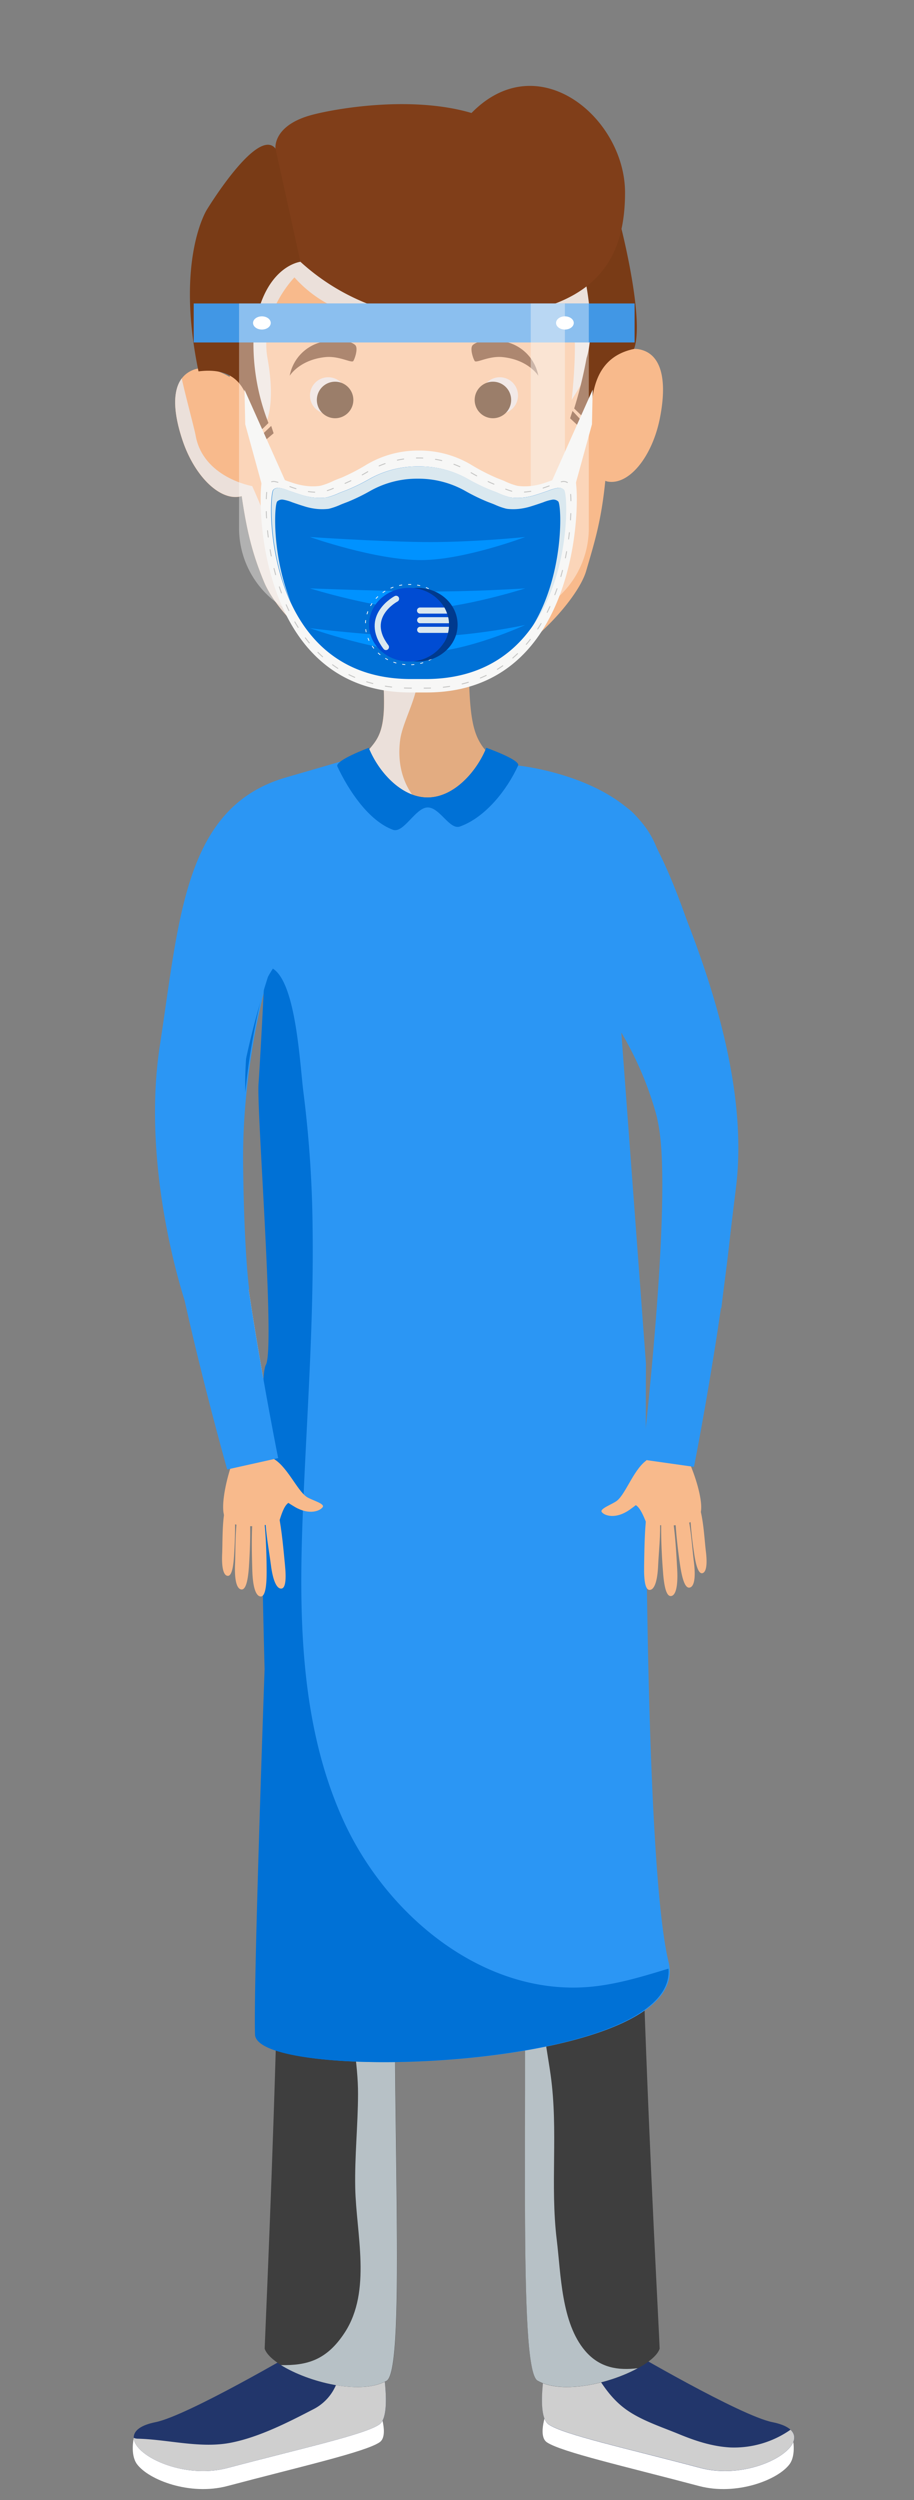 <svg xmlns="http://www.w3.org/2000/svg" viewBox="0 0 300.52 821.26"><rect x="0" y="0" width="300.52" height="821.26" fill="#808080" stroke="none"/><defs><style>.cls-1{isolation:isolate;}.cls-18,.cls-2{fill:#fff;}.cls-3{fill:#22366b;}.cls-4{fill:#cfcfcf;}.cls-10,.cls-13,.cls-14,.cls-4,.cls-6,.cls-8{mix-blend-mode:multiply;}.cls-5{fill:#3e3e3e;}.cls-6{fill:#b7c1c6;}.cls-7{fill:#4197e5;}.cls-8{fill:#ddcfc9;}.cls-9{fill:#e3ac81;}.cls-10{fill:#ebe0da;}.cls-11{fill:#f8ba8c;}.cls-12{fill:#793b16;}.cls-13{fill:#eadbd5;}.cls-14{fill:#eadbd8;}.cls-15{fill:#5b2c0b;}.cls-16{fill:#803e19;}.cls-17{fill:#0874b7;}.cls-18{opacity:0.39;}.cls-19{fill:#f9f9f9;opacity:0.42;}.cls-20{fill:#f7f7f6;}.cls-21,.cls-25,.cls-28{fill:none;}.cls-21{stroke:#c6c6c5;stroke-width:0.31px;stroke-dasharray:2.1 4.2;}.cls-21,.cls-28{stroke-linecap:round;stroke-linejoin:round;}.cls-22{fill:#0071d6;}.cls-23{fill:#0092ff;}.cls-24{fill:#dae8ef;}.cls-25{stroke:#f7f7f6;stroke-miterlimit:10;stroke-width:0.25px;stroke-dasharray:0.01 1.98 0.99 0 0 0;}.cls-26{fill:#003a8e;}.cls-27{fill:#004cd3;}.cls-28{stroke:#dae8ef;stroke-width:2px;}.cls-29{fill:#2b96f4;}</style></defs><g class="cls-1"><g id="OBJECT"><path class="cls-2" d="M74.76,816.67c24.38-6.46,45.14-11.14,50-14.34,3.3-2.16-.06-10.67-.06-10.67L98.42,778,44,800.84s-1.26,5.41,1,8.59C48.87,814.71,62.51,819.91,74.76,816.67Z"/><path class="cls-2" d="M229.85,816.67c-24.38-6.46-45.14-11.14-50-14.34-3.3-2.16.07-10.67.07-10.67L206.19,778l54.43,22.89s1.28,5.41-1,8.59C255.75,814.71,242.1,819.91,229.85,816.67Z"/><path class="cls-3" d="M230.35,810.76c-24.37-6.46-45.24-11-50-14.34s0-24.86,0-24.86l26.36.48S243.41,793.58,254,795.7C273.12,799.53,250,815.94,230.35,810.76Z"/><path class="cls-4" d="M259.91,798.18A32.37,32.37,0,0,1,240.09,804c-5.9-.33-11.4-2.13-16.83-4.37-5.62-2.32-12.27-4.46-17.26-8-7.22-5.1-10.39-12.88-15.17-19.92l-10.5-.2s-4.78,21.51,0,24.86,25.65,7.88,50,14.34C247,815.16,266.21,804,259.91,798.18Z"/><path class="cls-5" d="M151.24,501.37c6.69,10.52,18.82,59,20.73,119.64,2.06,65.48-1.91,157.25,4.78,161.07,11.27,6.44,37.76-3.34,40.14-10.52-.47-13.85-11.72-207.7-5.27-288.71C174.11,461.11,136,477.44,151.24,501.37Z"/><path class="cls-6" d="M192.37,772.24c-7.83-9.22-7.92-25-9.31-36.42-2.2-18.15.53-35.88-2-54.09-1.64-11.83-5.71-28.62-.39-39.93,1.86-4,7.39-5.72,10.24-8.72,1.9-2-4.26-3.65-5.51-4.37-1.75-1-2.94-3.21-3.69-5-2.32-5.43-1.66-12.55-2.29-18.31-1.07-9.82-1.92-19.66-2.42-29.53-1.17-22.77,3.57-63-24.21-71.58,6.86,14.8,17.4,60.47,19.17,116.69,2.06,65.48-1.91,157.25,4.78,161.07,8,4.57,23.67,1,32.94-4.08C203.3,778.75,197.18,777.91,192.37,772.24Z"/><path class="cls-3" d="M74.76,810.76c24.38-6.46,45.24-11,50-14.34s0-24.86,0-24.86L98.42,772S61.7,793.58,51.11,795.7C32,799.53,55.16,815.94,74.76,810.76Z"/><path class="cls-4" d="M124.78,771.56l-14,.26a15.91,15.91,0,0,1-7.93,19.72c-8.18,4.25-17.56,9-26.58,10.83-10.13,2.11-20.82-1-31-1.25a3.31,3.31,0,0,1-1.3-.28c.2,5.94,16.44,13.71,30.78,9.92,24.38-6.46,45.24-11,50-14.34S124.78,771.56,124.78,771.56Z"/><path class="cls-5" d="M148.05,499.54c-6.69,10.51-15.8,60.78-17.71,121.47-2.06,65.48,3.52,157.25-3.17,161.07-11.27,6.44-37.76-3.34-40.15-10.52.5-14.29,9.72-207.4,3.23-288.83C127.77,461,163.28,475.61,148.05,499.54Z"/><path class="cls-6" d="M148.05,499.54c.49-.78.93-1.54,1.32-2.3-19.23,13-24.76,40.2-27.08,62.34-1.63,15.55-.18,31-1.4,46.53-.47,6.07-.91,13.23-5,18.15-2.58,3.13-5.9,5.3-9.29,7.41,3.52,2.34,7.76,4.3,9.51,8,3.34,7-1.24,11-1,18,.31,10.14,2.64,20.09,2.61,30.27s-1.13,20.53-.92,30.79c.31,15.07,5.45,33.79-3.42,47.48-6,9.23-12.54,10.88-21,10.74,8.9,5.57,26.19,10,34.74,5.13,6.69-3.82,1.11-95.59,3.17-161.07C132.25,560.32,141.36,510.05,148.05,499.54Z"/><path class="cls-5" d="M91.46,487.79c-1.88-13.87-1.47-34.4.56-40.38S205,429.17,208.14,445.72c1.24.06,5.67,19.45,3.48,37.13C208.4,508.94,94.57,510.72,91.46,487.79Z"/><path class="cls-7" d="M208.14,445.72C189.87,459.61,112,460,92,447.41c-6.68-14.59-2.89-126.52-2.89-126.52S73.38,271.14,77.94,266c9.28-10.5,63.53-21.76,63.53-21.76S199.19,257,205.5,266c3.07,4.39-5.13,45-2.83,88.87C205.11,401.27,211.92,429.75,208.14,445.72Z"/><path class="cls-8" d="M191.34,327.68a231.33,231.33,0,0,0,7.64,51c2.09,8.12,3.82,16.33,5.91,24.44a60.72,60.72,0,0,0,2.77,7.91c-1.53-14.81-3.79-33.31-5-56.17-1.38-26.4,1-51.61,2.51-68.46C198,299.31,190.91,313.45,191.34,327.68Z"/><path class="cls-8" d="M151.88,447.47c-25,.9-44.8-11.75-48.75-24.87s-2.84-69.46-4.56-94.13c-1.19-17-7.54-30.54-18.72-41.23,3.54,15.51,9.28,33.65,9.28,33.65S85.34,432.82,92,447.41c14.48,9.16,59.48,11.44,90.06,6.7C171.63,453.67,161.91,447.11,151.88,447.47Z"/><path class="cls-9" d="M166.45,250.41s-7.19,12.72-24.3,12.72a34,34,0,0,1-26.25-12.61s3.23-1.17,7.07-6.31,4.33-12.36,1.38-37.81c-3.65-31.56,28.72-34.23,30.06-6.45-.81,32.2.27,39.67,4.29,45.35C161.46,249.2,166.45,250.41,166.45,250.41Z"/><path class="cls-10" d="M131.57,243.07c1.12-8.51,11-21.63,2.47-29.14a21.86,21.86,0,0,0-9.37-4.66c2.59,23.11,2.1,29.86-1.7,34.94s-7.07,6.31-7.07,6.31A39.77,39.77,0,0,0,136.25,262C132.41,257.22,130.58,250.66,131.57,243.07Z"/><path class="cls-11" d="M209.93,114.71c-2.39-.42-5.66.56-8.78,2.52.21-8.64.35-17.75.49-27.38.49-34.42-35.73-51.47-65.7-47.94C98.51,46.31,73.25,61.56,74.06,92c.21,8,.65,19.35,1.48,31.85-4.05-2.44-8.53-3.47-11.41-2.55-7.42,2.39-8.14,11.46-4.07,23.5S72.74,164.94,79.49,163c1.81,12.55,3.86,19.76,7.32,28.14,5.81,14.06,31,34.87,51.78,34.87,25.34,0,50.75-26.93,54.12-38.39,2.88-9.81,5-16.63,6.31-29.67a4.41,4.41,0,0,0,.7.23c7,1.34,14.68-8,17.23-20.71C219.46,124.93,217.59,116,209.93,114.71Z"/><path class="cls-10" d="M104.11,204.85c-4.75-5.83-10.86-15.29-12.65-22.57-2.06-8.38-8.53-22.59-8.53-22.59s-16.33-2.78-18.66-16.9c-.26-1.59-4.34-16.93-4.49-18.52-3.13,4.12-2.77,11.47.28,20.49,4.09,12.05,12.68,20.18,19.43,18.19,1.81,12.55,3.86,19.76,7.32,28.14,5.17,12.51,25.71,30.35,44.78,34.14C121.06,220.11,111.49,213.91,104.11,204.85Z"/><path class="cls-10" d="M201.5,99c-3.73-10.17-2.38-20-11.22-22.37-5.73-1.53-31.77,21-37.47,19.43-12.69-3.62-23.34-8.25-33.41-16.8-3.08-2.62-8.78-7.33-12.74-3.44-2.54,2.5-8.6-2.78-10,.45-3.34,7.58-8-2.14-13.28,4.39-1.63,2-4,13.07-5.9,14.79-2.92,2.65,4.72,23.88,5.06,27.4a138.43,138.43,0,0,1,.26,16.79c.26-.32,2.58,2.77,2.85,2.44,4.72-5.83,3.59-17.27,2.3-24.43-2.68-14.89,8.87-26.52,8.87-26.52A40.69,40.69,0,0,0,110.14,101a111.61,111.61,0,0,0,39,9.08c17.48.86,34.48-11.6,38.06-7.48s.77,28.76.77,28.76S204.16,106.23,201.5,99Z"/><path class="cls-12" d="M98.78,86s0-25.24-8.2-37.2C84.69,41.45,68,68.91,68,68.91S57.59,85.3,65.27,122c17-2.15,17.19,12.3,18.16,21.79,1.71-1.77,4.84-4.83,4.84-4.83a71.19,71.19,0,0,1-4.9-28.39C85.83,87.44,98.78,86,98.78,86Z"/><path class="cls-12" d="M191.32,86.91s5.14,19.44,1.54,30.7a139.3,139.3,0,0,1-4.07,16.59l5.33,5.11c.45-7.73.08-21.7,14.35-24.68,3.57-9.57-4.35-40.33-4.35-40.33Z"/><path class="cls-12" d="M116.18,118.57c-.55.85-4.66-1.76-9.31-1.25-8.44.91-11.62,6.12-11.62,6.12a14.08,14.08,0,0,1,11.6-11.31c5.75-1,8.87.25,9.93,1.21S116.72,117.72,116.18,118.57Z"/><path class="cls-10" d="M118.22,181.05c2.2,27.6,37.36,27.11,37.36,0Z"/><path class="cls-13" d="M78.58,338.22c-2.25,8.21-5.14,17.61-9.94,24.75-1.38,2-2.92,4.87-5.2,6-4.93,2.52-3.06,5.47.05,8.55,13,12.93,6.89,31.43,10.26,47.77,2,9.6,4.35,19.16,6.75,28.65,2,7.73,5.57,14.18,10.06,20.4C87.12,456.58,75,391.81,77.25,370.06c2.87-28,13.33-56.61,13.33-56.61s0-4.42-.28-10.59c-1.25,2.89-2.47,5.8-3.61,8.73C83.31,320.31,81.05,329.22,78.58,338.22Z"/><path class="cls-14" d="M136.9,160.52c-4.73,0-8.69-2.05-9.71-4.79a4,4,0,0,0-.27,1.4c0,3.42,4.47,6.19,10,6.19s10-2.77,10-6.19a4,4,0,0,0-.27-1.4C145.59,158.47,141.63,160.52,136.9,160.52Z"/><path class="cls-14" d="M113.92,129.93a6,6,0,1,1-6-6A6,6,0,0,1,113.92,129.93Z"/><path class="cls-15" d="M116.18,131.39a6,6,0,1,1-6-6A6,6,0,0,1,116.18,131.39Z"/><path class="cls-12" d="M156.07,118.57c.54.85,4.65-1.76,9.3-1.25,8.44.91,11.63,6.12,11.63,6.12a14.09,14.09,0,0,0-11.61-11.31c-5.75-1-8.87.25-9.93,1.21S155.52,117.72,156.07,118.57Z"/><path class="cls-14" d="M158.32,129.93a6,6,0,1,0,6-6A6,6,0,0,0,158.32,129.93Z"/><path class="cls-15" d="M156.07,131.39a6,6,0,1,0,6-6A6,6,0,0,0,156.07,131.39Z"/><path class="cls-16" d="M205.51,63.31c0,27.48-15.17,41.48-58.63,41.48A71.83,71.83,0,0,1,98.78,86l-8.2-37.2s-1-7.3,11.28-10.86c6.7-1.94,32.68-6.86,53.17-.82C177,14.68,205.56,38.86,205.51,63.31Z"/><path class="cls-17" d="M159.9,245.68c-3.08,7.66-10.57,16.3-19.33,16.3s-16.25-8.64-19.33-16.3c0,0-11.22,4.17-10.31,6.11,3.62,7.74,10.19,17.79,18.24,20.79,3.55,1.33,7.45-7.33,11.46-7.33s7.18,7.48,10.61,6.26c8.36-3,15.45-12,19.1-20C171.19,249.64,159.9,245.68,159.9,245.68Z"/><polygon class="cls-12" points="193.22 142.79 187.45 137.42 188.24 135 193.22 140.31 193.22 142.79"/><polygon class="cls-12" points="83.6 147.73 89.96 142.33 89.17 139.91 83.6 145.24 83.6 147.73"/><path class="cls-2" d="M118.24,180.93c2.2,22.34,37.32,21.94,37.32,0Z"/><rect class="cls-7" x="63.69" y="99.69" width="144.96" height="12.81"/><path class="cls-18" d="M78.6,99.69h115a0,0,0,0,1,0,0v73.82A30.51,30.51,0,0,1,163.09,204h-54A30.51,30.51,0,0,1,78.6,173.51V99.69A0,0,0,0,1,78.6,99.69Z"/><path class="cls-19" d="M185.74,184.33V99.69H174.5v84.64c0,7-3.62,13.45-9.55,18.25a46.34,46.34,0,0,1-9.88,1.38L155,204h2.54a43.58,43.58,0,0,0,23.69-6.64A21.73,21.73,0,0,0,185.74,184.33Z"/><ellipse class="cls-2" cx="86.11" cy="106.09" rx="2.91" ry="2.17"/><ellipse class="cls-2" cx="185.74" cy="106.09" rx="2.91" ry="2.17"/><polygon class="cls-20" points="98.14 167.7 89.71 172.41 80.63 139.37 80.39 128.01 98.14 167.7"/><polygon class="cls-20" points="177.13 167.7 185.56 172.41 194.64 139.37 194.87 128.01 177.13 167.7"/><path class="cls-20" d="M135,227.48c-52,0-50.61-67.67-48.57-70.68a2.43,2.43,0,0,1,2.21-.71,14.53,14.53,0,0,1,3.25,1c1.39.51,2.77,1,4.17,1.47a21.76,21.76,0,0,0,4.89,1.1,17.7,17.7,0,0,0,3.85,0,7.09,7.09,0,0,0,.78-.14,23,23,0,0,0,4.08-1.56c.84-.37,1.69-.7,2.53-1a66.78,66.78,0,0,0,8.43-4.38,33.2,33.2,0,0,1,17-4.57h.14a33.17,33.17,0,0,1,17,4.57,66.78,66.78,0,0,0,8.43,4.38c.84.34,1.69.67,2.53,1a23,23,0,0,0,4.08,1.56,7.09,7.09,0,0,0,.78.14,17.79,17.79,0,0,0,3.86,0,21.8,21.8,0,0,0,4.88-1.1c1.4-.46,2.78-1,4.17-1.47a14.69,14.69,0,0,1,3.25-1,2.43,2.43,0,0,1,2.21.71c2,3,3.31,70.68-48.73,70.68Z"/><path class="cls-21" d="M135.06,226.05c-50.17,0-48.79-64.31-46.82-67.17a2.42,2.42,0,0,1,2.13-.68,15.36,15.36,0,0,1,3.14,1c1.33.48,2.67,1,4,1.39a20.73,20.73,0,0,0,4.7,1,17.13,17.13,0,0,0,3.72,0c.25,0,.5-.08.75-.14a22.12,22.12,0,0,0,3.94-1.49c.81-.34,1.62-.66,2.44-1a66.13,66.13,0,0,0,8.12-4.16,32.41,32.41,0,0,1,16.38-4.35h.14a32.41,32.41,0,0,1,16.38,4.35,66.13,66.13,0,0,0,8.12,4.16c.82.32,1.63.64,2.44,1a22.12,22.12,0,0,0,3.94,1.49c.25.06.5.1.75.14a17.13,17.13,0,0,0,3.72,0,20.93,20.93,0,0,0,4.71-1c1.34-.43,2.68-.91,4-1.39a15.36,15.36,0,0,1,3.14-1,2.42,2.42,0,0,1,2.13.68c2,2.86,3.19,67.17-47,67.17Z"/><path class="cls-22" d="M135.15,223.07c-48.58,0-47.24-59.5-45.33-62.15a2.37,2.37,0,0,1,2.06-.63,14.87,14.87,0,0,1,3,.88c1.29.45,2.58.9,3.89,1.3a22.18,22.18,0,0,0,4.56,1,18,18,0,0,0,3.59,0c.25,0,.49-.07.73-.12a23.17,23.17,0,0,0,3.81-1.38c.78-.32,1.57-.61,2.36-.91a64.32,64.32,0,0,0,7.87-3.85,32.43,32.43,0,0,1,15.85-4h.14a32.43,32.43,0,0,1,15.85,4,64.32,64.32,0,0,0,7.87,3.85c.79.3,1.58.59,2.36.91a23.17,23.17,0,0,0,3.81,1.38c.24.05.48.09.73.12a18,18,0,0,0,3.59,0,22.18,22.18,0,0,0,4.56-1c1.31-.4,2.6-.85,3.89-1.3a14.87,14.87,0,0,1,3-.88,2.37,2.37,0,0,1,2.06.63c1.91,2.65,3.09,62.15-45.48,62.15Z"/><path class="cls-23" d="M101.9,176.41s21.54,7.65,36.73,7.58c14.1-.06,34.06-7.58,34.06-7.58s-18.06,1.87-33.94,1.65S101.9,176.41,101.9,176.41Z"/><path class="cls-23" d="M101.9,193.29s22.89,7.07,36.07,6.83c14.1-.25,34.72-6.83,34.72-6.83s-18.06,1.19-33.94,1S101.9,193.29,101.9,193.29Z"/><path class="cls-23" d="M101.9,206.36s22.64,8,37.37,7.95c14.11-.11,33.42-9,33.42-9s-18.46,4-34.34,3.83S101.9,206.36,101.9,206.36Z"/><path class="cls-24" d="M91.12,164.76a2.3,2.3,0,0,1,2-.61,14.34,14.34,0,0,1,2.94.85c1.25.43,2.5.87,3.76,1.25a20.79,20.79,0,0,0,4.4.94,17.6,17.6,0,0,0,3.48,0c.23,0,.47-.07.7-.12a22.94,22.94,0,0,0,3.69-1.33c.75-.31,1.51-.59,2.27-.88a64.34,64.34,0,0,0,7.6-3.72,31.45,31.45,0,0,1,15.32-3.89h.13a31.42,31.42,0,0,1,15.32,3.89,64.34,64.34,0,0,0,7.6,3.72c.76.29,1.52.57,2.28.88a22.5,22.5,0,0,0,3.68,1.33c.23.05.47.09.71.12a17.49,17.49,0,0,0,3.47,0,20.79,20.79,0,0,0,4.4-.94c1.26-.38,2.51-.82,3.76-1.25a14.34,14.34,0,0,1,2.94-.85,2.3,2.3,0,0,1,2,.61c1.14,1.59,2,24.49-8.83,41.54,12.93-17.82,12-43.66,10.76-45.38a2.37,2.37,0,0,0-2.06-.63,14.87,14.87,0,0,0-3,.88c-1.29.45-2.58.9-3.89,1.3a22.18,22.18,0,0,1-4.56,1,18,18,0,0,1-3.59,0c-.25,0-.49-.07-.73-.12a23.17,23.17,0,0,1-3.81-1.38c-.78-.32-1.57-.61-2.36-.91a64.32,64.32,0,0,1-7.87-3.85,32.43,32.43,0,0,0-15.85-4h-.14a32.43,32.43,0,0,0-15.85,4,64.32,64.32,0,0,1-7.87,3.85c-.79.3-1.58.59-2.36.91a23.17,23.17,0,0,1-3.81,1.38c-.24.05-.48.09-.73.12a18,18,0,0,1-3.59,0,22.18,22.18,0,0,1-4.56-1c-1.31-.4-2.6-.85-3.89-1.3a14.87,14.87,0,0,0-3-.88,2.37,2.37,0,0,0-2.06.63c-1,1.46-1.91,20.23,5.67,36.76C89.37,182.4,90.16,166.09,91.12,164.76Z"/><path class="cls-25" d="M148.81,205.21c0,.26,0,.51,0,.76a10.63,10.63,0,0,1-.33,2.18c-.11.43-.24.86-.39,1.27A11.56,11.56,0,0,1,147,211.6a14.55,14.55,0,0,1-12.52,6.78c-7.91,0-14.32-5.91-14.32-13.17S126.57,192,134.48,192a14.53,14.53,0,0,1,12.68,7,12.62,12.62,0,0,1,1,2.18,12.18,12.18,0,0,1,.35,1.28,11.31,11.31,0,0,1,.28,2.18A4.18,4.18,0,0,1,148.81,205.21Z"/><ellipse class="cls-26" cx="137.3" cy="205.21" rx="13.16" ry="12.09"/><path class="cls-27" d="M147.64,205.21c0,.24,0,.47,0,.7a10.27,10.27,0,0,1-.3,2,11.33,11.33,0,0,1-.36,1.17,11.19,11.19,0,0,1-1,2,13.36,13.36,0,0,1-11.5,6.22c-7.26,0-13.15-5.42-13.15-12.09s5.89-12.09,13.15-12.09a13.33,13.33,0,0,1,11.64,6.45,11.31,11.31,0,0,1,.92,2,11.74,11.74,0,0,1,.58,3.17A3.62,3.62,0,0,1,147.64,205.21Z"/><path class="cls-24" d="M147,201.57h-8.89a1,1,0,0,1,0-2h8A11.31,11.31,0,0,1,147,201.57Z"/><path class="cls-24" d="M147.62,204.74h-9.47a1,1,0,1,1,0-2h9.21A10.24,10.24,0,0,1,147.62,204.74Z"/><path class="cls-24" d="M147.61,205.91a10.27,10.27,0,0,1-.3,2h-9.16a1,1,0,0,1,0-2Z"/><path class="cls-27" d="M147,209.08a11.19,11.19,0,0,1-1,2h-7.83a1,1,0,0,1,0-2Z"/><path class="cls-28" d="M130.23,196.71s-11,5.78-3.33,15.85"/><path class="cls-29" d="M112.49,250l-.12-.12S119.82,247.81,112.49,250Z"/><path class="cls-29" d="M242,390c-4.44,36.34-4.79,39.49-4.81,39.69L217.06,427s3.78-39.74-.35-57.25a110.79,110.79,0,0,0-12.42-30.55L212.39,448s-1.17,161.25,7.46,196.64a12.25,12.25,0,0,1,.33,2C223,680.25,84.81,684.45,84.26,668.34c-.56-16.44,3.16-120.07,3.16-120.07s-2.69-94.66.42-99.93-3.07-83.26-2.43-92.26,1.78-31.79,1.78-31.79a234.43,234.43,0,0,0-6.13,34.54v0a204.58,204.58,0,0,0-1.13,22.66c.27,29.89,2,42.05,2,42.05l-20.7,5.27s-15.09-43.54-8.67-85.35c6.47-42.1,8.07-78.42,41.52-88.08,9.86-2.85,15.51-4.5,18.58-5.41l9,9.11,2.87,2.92h6l11.76,1.12H148l7.92-4,10.72-8.69,3.9,1.08s35.43,3.61,45,26.07S247.13,348.3,242,390Z"/><path class="cls-11" d="M230.36,497c1.58-5.69-6.36-26.4-11.17-26.28-4,.1-10.43,16.14-10.18,23.7,1.55.88,2.69,3.93,3.33,5.42S228.78,502.71,230.36,497Z"/><path class="cls-11" d="M218,516.43c-.33-4.14-.71-10.64-.59-16.32a12.6,12.6,0,0,0,3.85-.81c.83,5.27,1.16,12,1.39,16,.33,5.85-.48,8.84-2,9C219.25,524.51,218.39,521.78,218,516.43Z"/><path class="cls-11" d="M223.62,514.2c-.57-3.85-1.35-9.93-1.57-15.25a16,16,0,0,0,4.09-1.11c1.13,4.91,1.5,11.42,2,15.19.68,5.46.07,8.28-1.44,8.51C225.37,521.74,224.37,519.21,223.62,514.2Z"/><path class="cls-11" d="M228.26,510.49a130.07,130.07,0,0,1-1.35-13,13.06,13.06,0,0,0,3.49-.94c1,4.19,1.28,9.74,1.68,13,.58,4.67.06,7.07-1.22,7.27C229.75,516.93,228.89,514.76,228.26,510.49Z"/><path class="cls-11" d="M211.78,514.57c.07-3.9.11-11.45.77-16.73,1.29.11,3.18,1.27,4.42,1,.31,5-.41,11.5-.57,15.29-.23,5.51-1.3,8.19-2.83,8.17C212.26,522.29,211.69,519.62,211.78,514.57Z"/><path class="cls-11" d="M202.85,493c3.06-2.43,5.73-11,10.33-13.66.7,1.1,4.22,6.47,5.18,7.29-3.81,3.29-8.28,7.2-11.4,9.37-4.52,3.15-8.2,1.94-9.11.71C197.07,495.61,201.31,494.19,202.85,493Z"/><path class="cls-29" d="M228.18,481.87l-17-2.41s10-84.66,5.37-109.68c-5.13-27.72-17.86-55.35-17.86-55.35s-6.89-55.09,6.26-49.67,32.82,66.92,36.57,105.47C244.4,400,228.18,481.87,228.18,481.87Z"/><path class="cls-22" d="M159.9,245.68c-3.08,7.66-10.57,16.3-19.33,16.3s-16.25-8.64-19.33-16.3c0,0-11.22,4.17-10.31,6.11,3.62,7.74,10.19,17.79,18.24,20.79,3.55,1.33,7.45-7.33,11.46-7.33s7.18,7.48,10.61,6.26c8.36-3,15.45-12,19.1-20C171.19,249.64,159.9,245.68,159.9,245.68Z"/><path class="cls-22" d="M83.85,668.34C83.29,651.9,87,548.27,87,548.27s-2.69-94.66.42-99.93S84.36,365.08,85,356.08s1.78-31.79,1.78-31.79a234.43,234.43,0,0,0-6.13,34.54c-.25-14.9,1.59-29.13,9.07-40.63C97.43,323,98.61,350,99.78,358.92a379.68,379.68,0,0,1,3,44.58c.41,30.38-1.83,60.71-3.11,91.05-1.47,35-1.31,71.33,13.12,103.24s46.82,58.22,81.68,54.85c8.65-.84,17-3.4,25.32-5.93C222.54,680.25,84.4,684.45,83.85,668.34Z"/><path class="cls-11" d="M73.75,498c-2-5.54,4.21-26.83,9-27.1,4-.22,11.7,15.25,12.06,22.81-1.48,1-2.37,4.13-2.88,5.67S75.79,503.55,73.75,498Z"/><path class="cls-11" d="M87.67,516.35c0-4.15-.15-10.66-.73-16.31a12.92,12.92,0,0,1-3.91-.5c-.4,5.32-.18,12-.08,16.06.14,5.86,1.19,8.77,2.76,8.85C87.05,524.51,87.68,521.71,87.67,516.35Z"/><path class="cls-11" d="M81.85,514.59c.26-3.9.55-10,.34-15.34a15.76,15.76,0,0,1-4.16-.77c-.74,5-.58,11.5-.74,15.3-.24,5.5.6,8.26,2.12,8.37C80.72,522.24,81.52,519.63,81.85,514.59Z"/><path class="cls-11" d="M76.94,511.26c.22-3.32.46-8.55.29-13.09a13.4,13.4,0,0,1-3.56-.65c-.62,4.25-.48,9.81-.63,13-.2,4.7.52,7.06,1.81,7.15C76,517.79,76.66,515.57,76.94,511.26Z"/><path class="cls-11" d="M93.69,514c-.39-3.88-1-11.4-2.12-16.61-1.28.22-3.07,1.53-4.32,1.36.1,5,1.34,11.43,1.8,15.2.68,5.47,2,8.06,3.48,7.91C93.84,521.73,94.19,519,93.69,514Z"/><path class="cls-11" d="M100.84,491.74c-3.24-2.18-6.6-10.49-11.4-12.79-.6,1.16-3.68,6.79-4.57,7.68,4.07,3,8.84,6.52,12.12,8.43,4.76,2.77,8.33,1.26,9.14,0C106.83,493.91,102.48,492.83,100.84,491.74Z"/><path class="cls-29" d="M74.7,482.73,91.46,479s-16.8-83.58-14.21-108.89c2.87-28,13.33-56.61,13.33-56.61s1.35-55.19-11.33-48.72S53,333.8,52.4,372.52C51.92,402.4,74.7,482.73,74.7,482.73Z"/></g></g></svg>